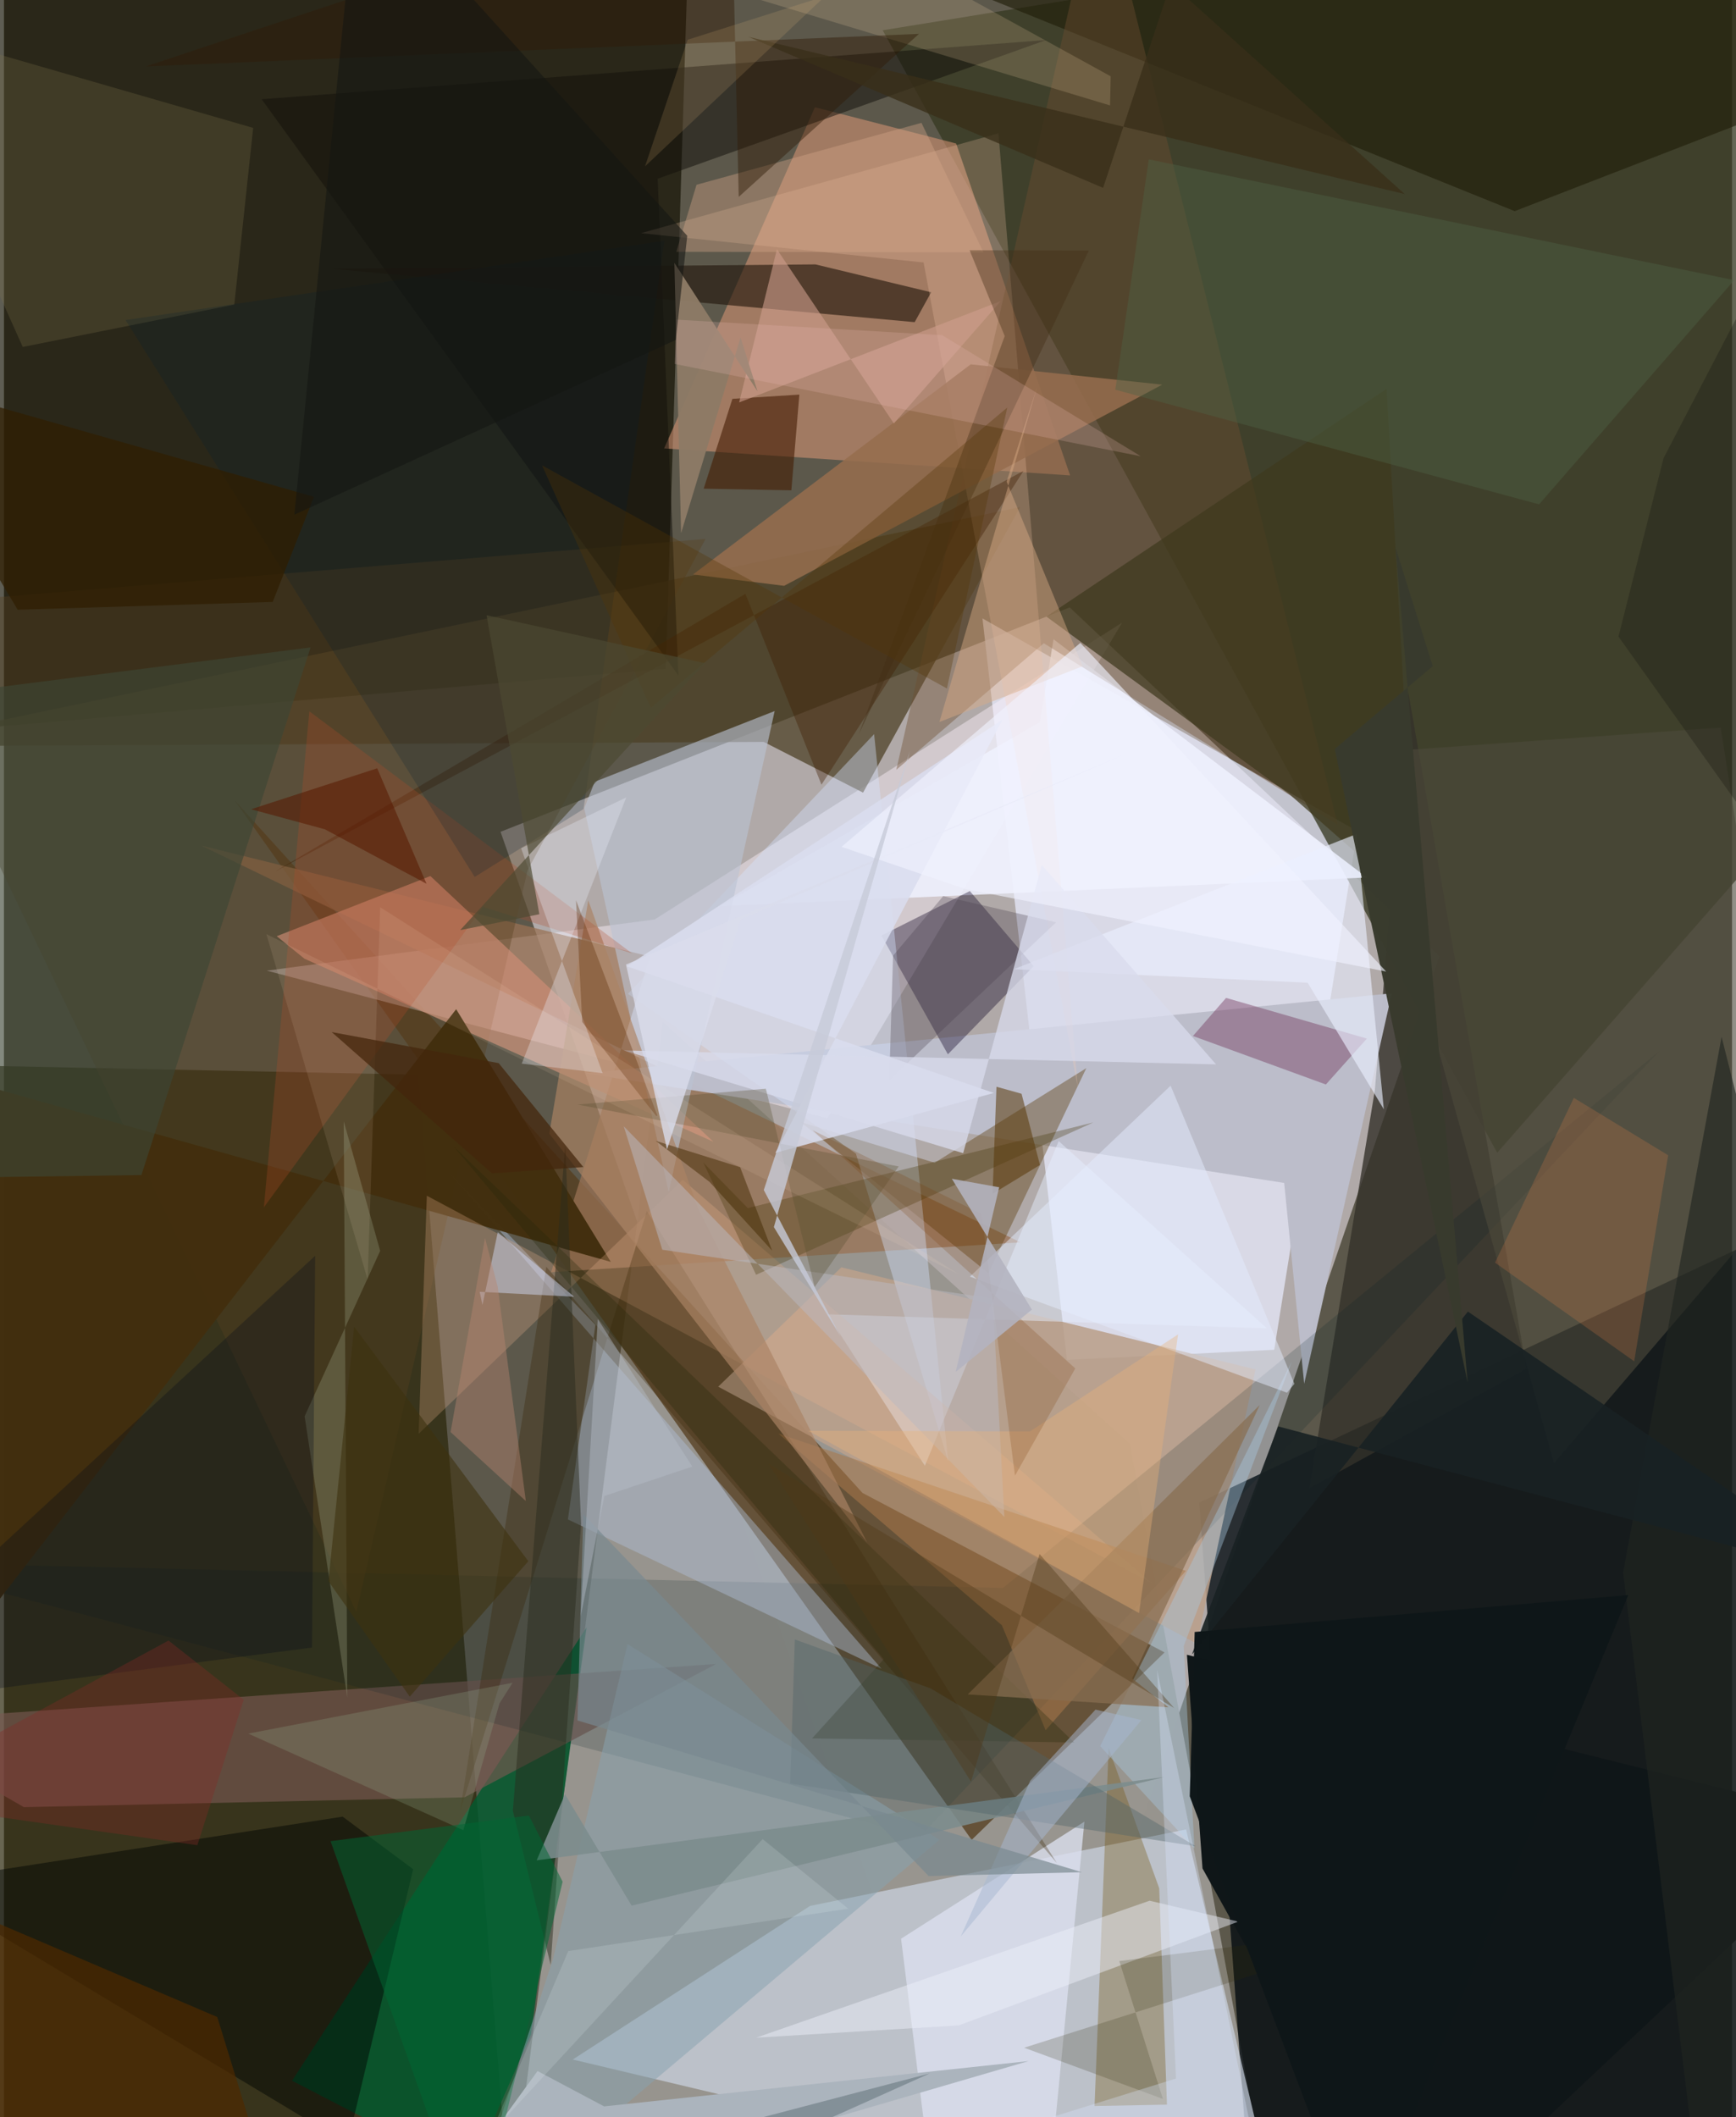<svg xmlns="http://www.w3.org/2000/svg" width="228" height="278" viewBox="0 0 836 1024"><path fill="#5c584b" d="M0 0h836v1024H0z"/><path fill="#f8eff7" fill-opacity=".537" d="M694.462 462.497L479.925 1086 240.229 402.309l275.36-108.517z"/><path fill="#98958f" fill-opacity=".996" d="M244.707 1070.958l74.072-576.506 225.887 203.914 61.091 332.32z"/><path fill="#00080e" fill-opacity=".765" d="M898 576.153v452.249L604.522 1086l-26.249-359.24z"/><path fill="#131102" fill-opacity=".678" d="M-62 356.514l29.46-372.129L332.217-62 320.19 323.428z"/><path fill="#292609" fill-opacity=".706" d="M-42.574 514.788l9.87 571.212 275.144-45.87-41.962-520.332z"/><path fill="#e9ecfe" fill-opacity=".725" d="M473.384 299.106l40.852 358.64 100.28-4.908 40.2-250.849z"/><path fill="#543c1d" fill-opacity=".749" d="M111.572 387.062l356.574 502.833 93.314-90.678-146.138-77.148z"/><path fill="#373922" fill-opacity=".773" d="M898-62L425.1 14.64l297.288 542.903L898 357.116z"/><path fill="#cfd8e7" fill-opacity=".663" d="M617.673 1077.457l-342.499-81.34 114.811-74.303 181.9-36.996z"/><path fill="#fef1fd" fill-opacity=".439" d="M398.347 540.9l142.581-239.755-226.14 143.566-187.65 24.755z"/><path fill="#d79675" fill-opacity=".557" d="M392.334 51.877l68.303 17.534 55.138 160.534-196.409-13.06z"/><path fill="#4c4024" fill-opacity=".725" d="M-62 360.99l553.546-115.73-75.933 138.1-48.049-24.527z"/><path fill="#997154" fill-opacity=".733" d="M491.81 600.885L95.295 408.917l217.291 53.752-47.883 152.634z"/><path fill="#015a30" fill-opacity=".808" d="M254.937 984.141l26.913-197.035-142.459 219.27 86.1 44.51z"/><path fill="#34322a" fill-opacity=".796" d="M679.35 334.712L663.199 527.29 631.515 719.8l105.046-57.843z"/><path fill="#775851" fill-opacity=".647" d="M222.818 869.303l121.686-64.498L-62 832.908l71.644 41.158z"/><path fill="#baa08b" fill-opacity=".882" d="M345.533 670.69l59.576-57.749 200.353 49.407-28.36 132.67z"/><path fill="#bcbdca" fill-opacity=".996" d="M629.017 669.265l42.382-188.844-390.394 38.721L619.34 572.15z"/><path fill="#eef1fd" fill-opacity=".875" d="M501.139 349.28l6.616-40.087 151.568 115.22-312.885 13.815z"/><path fill="#0c0223" fill-opacity=".369" d="M467.26 430.97l30.884 36.313-41.498 42.652-32.152-57.449z"/><path fill="#5e3f10" fill-opacity=".412" d="M476.256 615.762l47.368-99.145-73.362 45.766-64.807-19.688z"/><path fill="#1f1c07" fill-opacity=".616" d="M802.948-62h-478.38l406.283 164.126L898 37.411z"/><path fill="#001e28" fill-opacity=".169" d="M800.876 508.343L443.245 888.226-56.731 755.6l540.047 12.443z"/><path fill="#58401e" fill-opacity=".369" d="M-62 293.667l232.45 485.964 82.866-358.684 86.108-160.289z"/><path fill="#d38f76" fill-opacity=".612" d="M206.292 423.712l-74.34 29.095 13.402 10.876 197.855 88.55z"/><path fill="#6d4e2f" fill-opacity=".404" d="M530.245-62l115.038 460.944-142.235-87.823-71.356 61.197z"/><path fill="#b1c2da" fill-opacity=".431" d="M272.817 734.895l13.299-94.1-71.37-74.263 209.827 240.61z"/><path fill="#6f4d00" fill-opacity=".318" d="M562.63 1017.935l-35.034.673 6.81-173.132 24.477 67.806z"/><path fill="#12110b" fill-opacity=".51" d="M504.157 19.373l-187.914 67.06 10.054 240.29L124.68 47.99z"/><path fill="#000603" fill-opacity=".486" d="M-43.573 910.805l209.76 126.208 31.797-132.927-34.138-25.442z"/><path fill="#422f0e" fill-opacity=".973" d="M293.582 610.336l-74.819-122.224L-62 850.851l22.663-334.18z"/><path fill="#23180c" fill-opacity=".62" d="M440.575 155.818l7.975-14.454-55.99-13.487-234.1 2.11z"/><path fill="#d6e5ff" fill-opacity=".4" d="M301.882 480.68l119.083-125.612 35.84 351.882-44.663-148.991z"/><path fill="#ffd1b0" fill-opacity=".227" d="M308.177 112.773l172.93-48.28 38.36 461.553L444.89 126.94z"/><path fill="#dce0f0" fill-opacity=".78" d="M434.007 937.68l88.691-56.614-15.912 164.127L452.453 1086z"/><path fill="#e6efff" fill-opacity=".475" d="M445.513 708.93l-47.208-73.26 212.64 6.771-100.698-90.532z"/><path fill="#0f1618" d="M681.154 1086L898 881.648 572.292 800.35l7.532 103.344z"/><path fill="#ebb38d" fill-opacity=".271" d="M204.582 578.334l350.864 187.489L328.354 570.62 200.62 693.466z"/><path fill="#966d4e" fill-opacity=".863" d="M467.682 176.215l92.671 9.822-182.925 97.309-44.074-5.493z"/><path fill="#3f391d" fill-opacity=".725" d="M668.857 188.114L504.304 298.23l118.051 86.342 60.625 53.215z"/><path fill="#6d2d54" fill-opacity=".404" d="M639.51 524.527l19.83-22.196-68.117-19.68-16.027 18.425z"/><path fill="#88a3af" fill-opacity=".518" d="M452.532 889.841l-150.864-94.648-36.029 152.322L220.035 1086z"/><path fill="#7c734c" fill-opacity=".275" d="M120.555 61.86L-62 9.126 9.094 167.815l102.338-20.492z"/><path fill="#4d4a3b" fill-opacity=".616" d="M749.871 707.676l115.243-134.72-34.596-221.066-176.613 12.582z"/><path fill="#bbc3d2" fill-opacity=".612" d="M285.8 378.105l-5.082 12.813 40.87 185.62 51.256-232.629z"/><path fill="#eaefff" fill-opacity=".631" d="M630.672 475.301l-142.153-6.53 165.846-65.402 13.186 133.175z"/><path fill="#a77649" fill-opacity=".549" d="M503.93 836.846l67.857-77.085-197.167-66.405 108.115 92.677z"/><path fill="#352400" fill-opacity=".302" d="M311.019 585.737l-90.451 290.764L262.36 612.69l246.978 288.366z"/><path fill="#441b03" fill-opacity=".596" d="M380.923 237.148l-42.412-.793 13.89-43.448 32.392-2.054z"/><path fill="#3c4635" fill-opacity=".635" d="M-32.781 569.715l99.288-1.378 81.818-255.198-160.968 20.473z"/><path fill="#a9c7df" fill-opacity=".412" d="M530.317 844.525l92.687-186.01-52.28 137.658 5.193 97.848z"/><path fill="#cf9e8e" fill-opacity=".588" d="M355.66 194.646l126.574-49.034-51.715 59.198-56.575-84.256z"/><path fill="#4e6347" fill-opacity=".404" d="M837.046 135.501l-94.405 108.44-205.008-55.463 16.203-111.402z"/><path fill="#3e3001" fill-opacity=".294" d="M363.85 616.572l163.159-73.689-167.17 41.43-21.515-22.04z"/><path fill="#aa8263" fill-opacity=".675" d="M263.825 548.33l18.833-112.92 53.285 149.466 81.654 161.17z"/><path fill="#4b404d" fill-opacity=".314" d="M454.405 433.413l-24.283 28.83-1.845 60.273 80.738-76.433z"/><path fill="#8f9475" fill-opacity=".369" d="M181.998 605.006l-36.546 79.996 20.658 136.134-1.744-278.802z"/><path fill="#3e1d00" fill-opacity=".373" d="M130.938 421.638l227.768-134.43 36.786 92.318 97.74-151.769z"/><path fill="#daab85" fill-opacity=".451" d="M499.8 187.185l-47.254 162.022 69.267-26.95-36.758-89.322z"/><path fill="#ec844a" fill-opacity=".208" d="M721.325 610.697l67.338 47.727 16.43-99.661-45.63-27.757z"/><path fill="#b24a2c" fill-opacity=".271" d="M147.738 344.014L125.74 583.952l105.982-145.27 72.093 22.416z"/><path fill="#abb4bd" d="M290.335 1018.785l-32.201-17.097-59.31 81.747 296.853-86.565z"/><path fill="#002135" fill-opacity=".204" d="M319.517 116.462l-260.702 38.34 168.912 269.347 52.653-32.844z"/><path fill="#daddee" fill-opacity=".859" d="M373.207 557.617l109.798-209.459-181.675 119.2 177.555 61.272z"/><path fill="#eeeffa" fill-opacity=".463" d="M363.908 985.548l97.98-5.938 135.298-50.201-42.96-10.1z"/><path fill="#000719" fill-opacity=".286" d="M150.557 607.382l-1.52 189.477L-62 824.316v-20.674z"/><path fill="#2a2c1e" fill-opacity=".486" d="M271.53 553.478l-25.333 322.348 18.297 74.546 14.698-213.384z"/><path fill="#d8dbec" fill-opacity=".761" d="M299.824 508.045l286.558 6.761-84.302-96.456-38.038 139.406z"/><path fill="#4d2900" fill-opacity=".718" d="M-62 1030.796L137.184 1086 103.19 975.558-62 904.992z"/><path fill="#d5defc" fill-opacity=".459" d="M231.489 631.166l7.406-35.207 36.936 31.239-45.703-2.402z"/><path fill="#fcdbaf" fill-opacity=".18" d="M355.596-62l-93.22 30.706L535.107 51l.292-14.1z"/><path fill="#593809" fill-opacity=".541" d="M492.292 529.014l-12.145-3.402-1.885 51.814 22.924-13.964z"/><path fill="#d3a689" fill-opacity=".392" d="M325.252 121.797l148.628.252-30.011-62.636-108.82 29.946z"/><path fill="#8e7b66" fill-opacity=".961" d="M324.327 127.125l3.25 130.733 28.769-94.652 8.199 26.095z"/><path fill="#422d13" fill-opacity=".373" d="M484.14 162.55l-16.988-41.508 57.682.167-111.3 233.946z"/><path fill="#e7ebf7" fill-opacity=".333" d="M250.17 410.267l39.444 108.798-39.13-4.623 50.547-128.754z"/><path fill="#202521" fill-opacity=".631" d="M898 767.037l-67.065-265.543-47.626 259.12L823.062 1086z"/><path fill="#e5ecff" fill-opacity=".486" d="M624.289 669.308l-3.611 4.289-153.366-56.142 97.084-92.353z"/><path fill="#97ad8f" fill-opacity=".243" d="M118.15 838.48l127.918-24.585-6.329 9.973-17.504 61.316z"/><path fill="#7c8c8d" fill-opacity=".886" d="M271.427 867.823l32.212 53.869 257.915-62.247-303.846 40.334z"/><path fill="#bab8c0" fill-opacity=".518" d="M483.978 733.74l-5.637-105.7-159.849-23.597-18.658-59.701z"/><path fill="#242808" fill-opacity=".294" d="M517.8 842.784l-126.858-1.973 34.685-38.323-208.039-247.954z"/><path fill="#886d51" fill-opacity=".722" d="M545.747 811.813l61.767-132.249-141.26 139.965 97.103 6.243z"/><path fill="#e8b37a" fill-opacity=".365" d="M568.002 645.4l-18.878 134.787-160.043-88.178 107.275.311z"/><path fill="#006634" fill-opacity=".51" d="M270.273 910.103l-16.325-31.994-95.943 12.398L227.686 1086z"/><path fill="#182123" fill-opacity=".914" d="M708.219 634.373L898 764.253 616.436 689.91 574.64 800.36z"/><path fill="#4e6367" fill-opacity=".388" d="M382.603 792.95l-2.25 69.707 196.165 30.301-128.23-76.33z"/><path fill="#2d2908" fill-opacity=".2" d="M493.551 990.411l67.124 24.779-21.115-66.682 143.175-18.162z"/><path fill="#a7b8d2" fill-opacity=".498" d="M462.842 936.635l87.424-104.69-22.194-5.069-31.558 34.35z"/><path fill="#e5b8b3" fill-opacity=".231" d="M549.953 220.68l-225.466-44.657.614-21.435 128.783 7.543z"/><path fill="#301b08" fill-opacity=".451" d="M351.81-62l3.647 157.226 87.201-78.844L68.663 32.119z"/><path fill="#b88570" fill-opacity=".431" d="M216.063 692.652l36.405 33.34-13.628-103.726-6.119-23.482z"/><path fill="#561801" fill-opacity=".557" d="M204.433 427.445l-49.199-26.35-35.689-9.695 61.02-19.797z"/><path fill="#788990" fill-opacity=".682" d="M447.318 907.388L280.252 732.302l-2.804 99.819 244.004 73.4z"/><path fill="#584f31" fill-opacity=".322" d="M392.182 622.508l40.673-58.343-155.38-29.938 91.103-7.655z"/><path fill="#301e00" fill-opacity=".722" d="M130.01 291.138L6.627 294.903-62 179.95l211.992 60.331z"/><path fill="#5a6a72" fill-opacity=".49" d="M246.422 1055.708l201.497-52.887L262.546 1086l220.751-36.954z"/><path fill="#383a2d" fill-opacity=".98" d="M673.177 264.668l34.918 404.104-64.299-306.524 47.418-40.04z"/><path fill="#822927" fill-opacity=".353" d="M79.609 793.473l36.394 28.638-22.438 70.356L-62 870.36z"/><path fill="#3d310e" fill-opacity=".592" d="M156.979 764.776l39.335 55.835 57.351-65.504-84.25-113.387z"/><path fill="#5b2800" fill-opacity=".333" d="M279.756 494.317l-3.01-58.893 39.37 104.128-.532.263z"/><path fill="#432901" fill-opacity=".498" d="M356.15 564.528l15.484 40.403-30.251-33.254-26.094-19.886z"/><path fill="#b6bfca" fill-opacity=".427" d="M278.994 781.965l8.28-143.98 45.733 71.348-42.567 14.251z"/><path fill="#ffe4cc" fill-opacity=".102" d="M175.932 618.871l-48.973-167.05 334.847 164.426L182.002 438.8z"/><path fill="#dadcec" fill-opacity=".788" d="M300.922 466.505l19.856 89.466 35.748-111.265 185.745-79.875z"/><path fill="#f0f2ff" fill-opacity=".624" d="M520.735 310.939l147.942 158.968-203.534-39.91-59.944-20.404z"/><path fill="#503916" fill-opacity=".38" d="M467.84 861.718l-97.968-153.78 196.229 118.177-65.11-74.491z"/><path fill="#dbe6ff" fill-opacity=".325" d="M363.747 1068.487l203.263-63.178-9.14-197.628L614.795 1086z"/><path fill="#ebfbf8" fill-opacity=".153" d="M367.032 889.511l41.386 33.635-135.425 20.53-37.417 88.163z"/><path fill="#392f19" fill-opacity=".78" d="M677.672 93.873L564.489-8.06 531.74 90.867l-171.625-73.06z"/><path fill="#f4c883" fill-opacity=".149" d="M330.751 19.222l201.122-63.686L460.916-62 310.131 80.455z"/><path fill="#141613" fill-opacity=".565" d="M171.302-62L140.5 248.922l184.501-84.496 5.556-50.39z"/><path fill="#553706" fill-opacity=".325" d="M456.196 333.007L260.32 225.072l52.582 117.303L485.37 197.11z"/><path fill="#c6cad8" fill-opacity=".8" d="M367.575 575.564l70.747-212.334-65.862 230.267 32.349 53.053z"/><path fill="#181910" fill-opacity=".314" d="M855.76 119.952l-3.714 287.632-70.987-99.7 21.798-86.258z"/><path fill="#43260c" fill-opacity=".729" d="M280.296 564.468l-40.971-50.264-80.777-15.028 77.53 68.325z"/><path fill="#4c4932" fill-opacity=".671" d="M259.002 442.192l-38.303 7.68L339.1 320.732l-105.618-23.157z"/><path fill="#763700" fill-opacity=".204" d="M518.278 661.864l-29.182 51.89-16.137-126.573-81.78-40.55z"/><path fill="#b3b3bf" fill-opacity=".882" d="M481.462 574.249l-22.908-4.125 38.728 63.296-36.884 30.156z"/><path fill="#0f1719" fill-opacity=".992" d="M785.798 771.479L576.034 789.33l-2.382 79.466L655.675 1086z"/></svg>